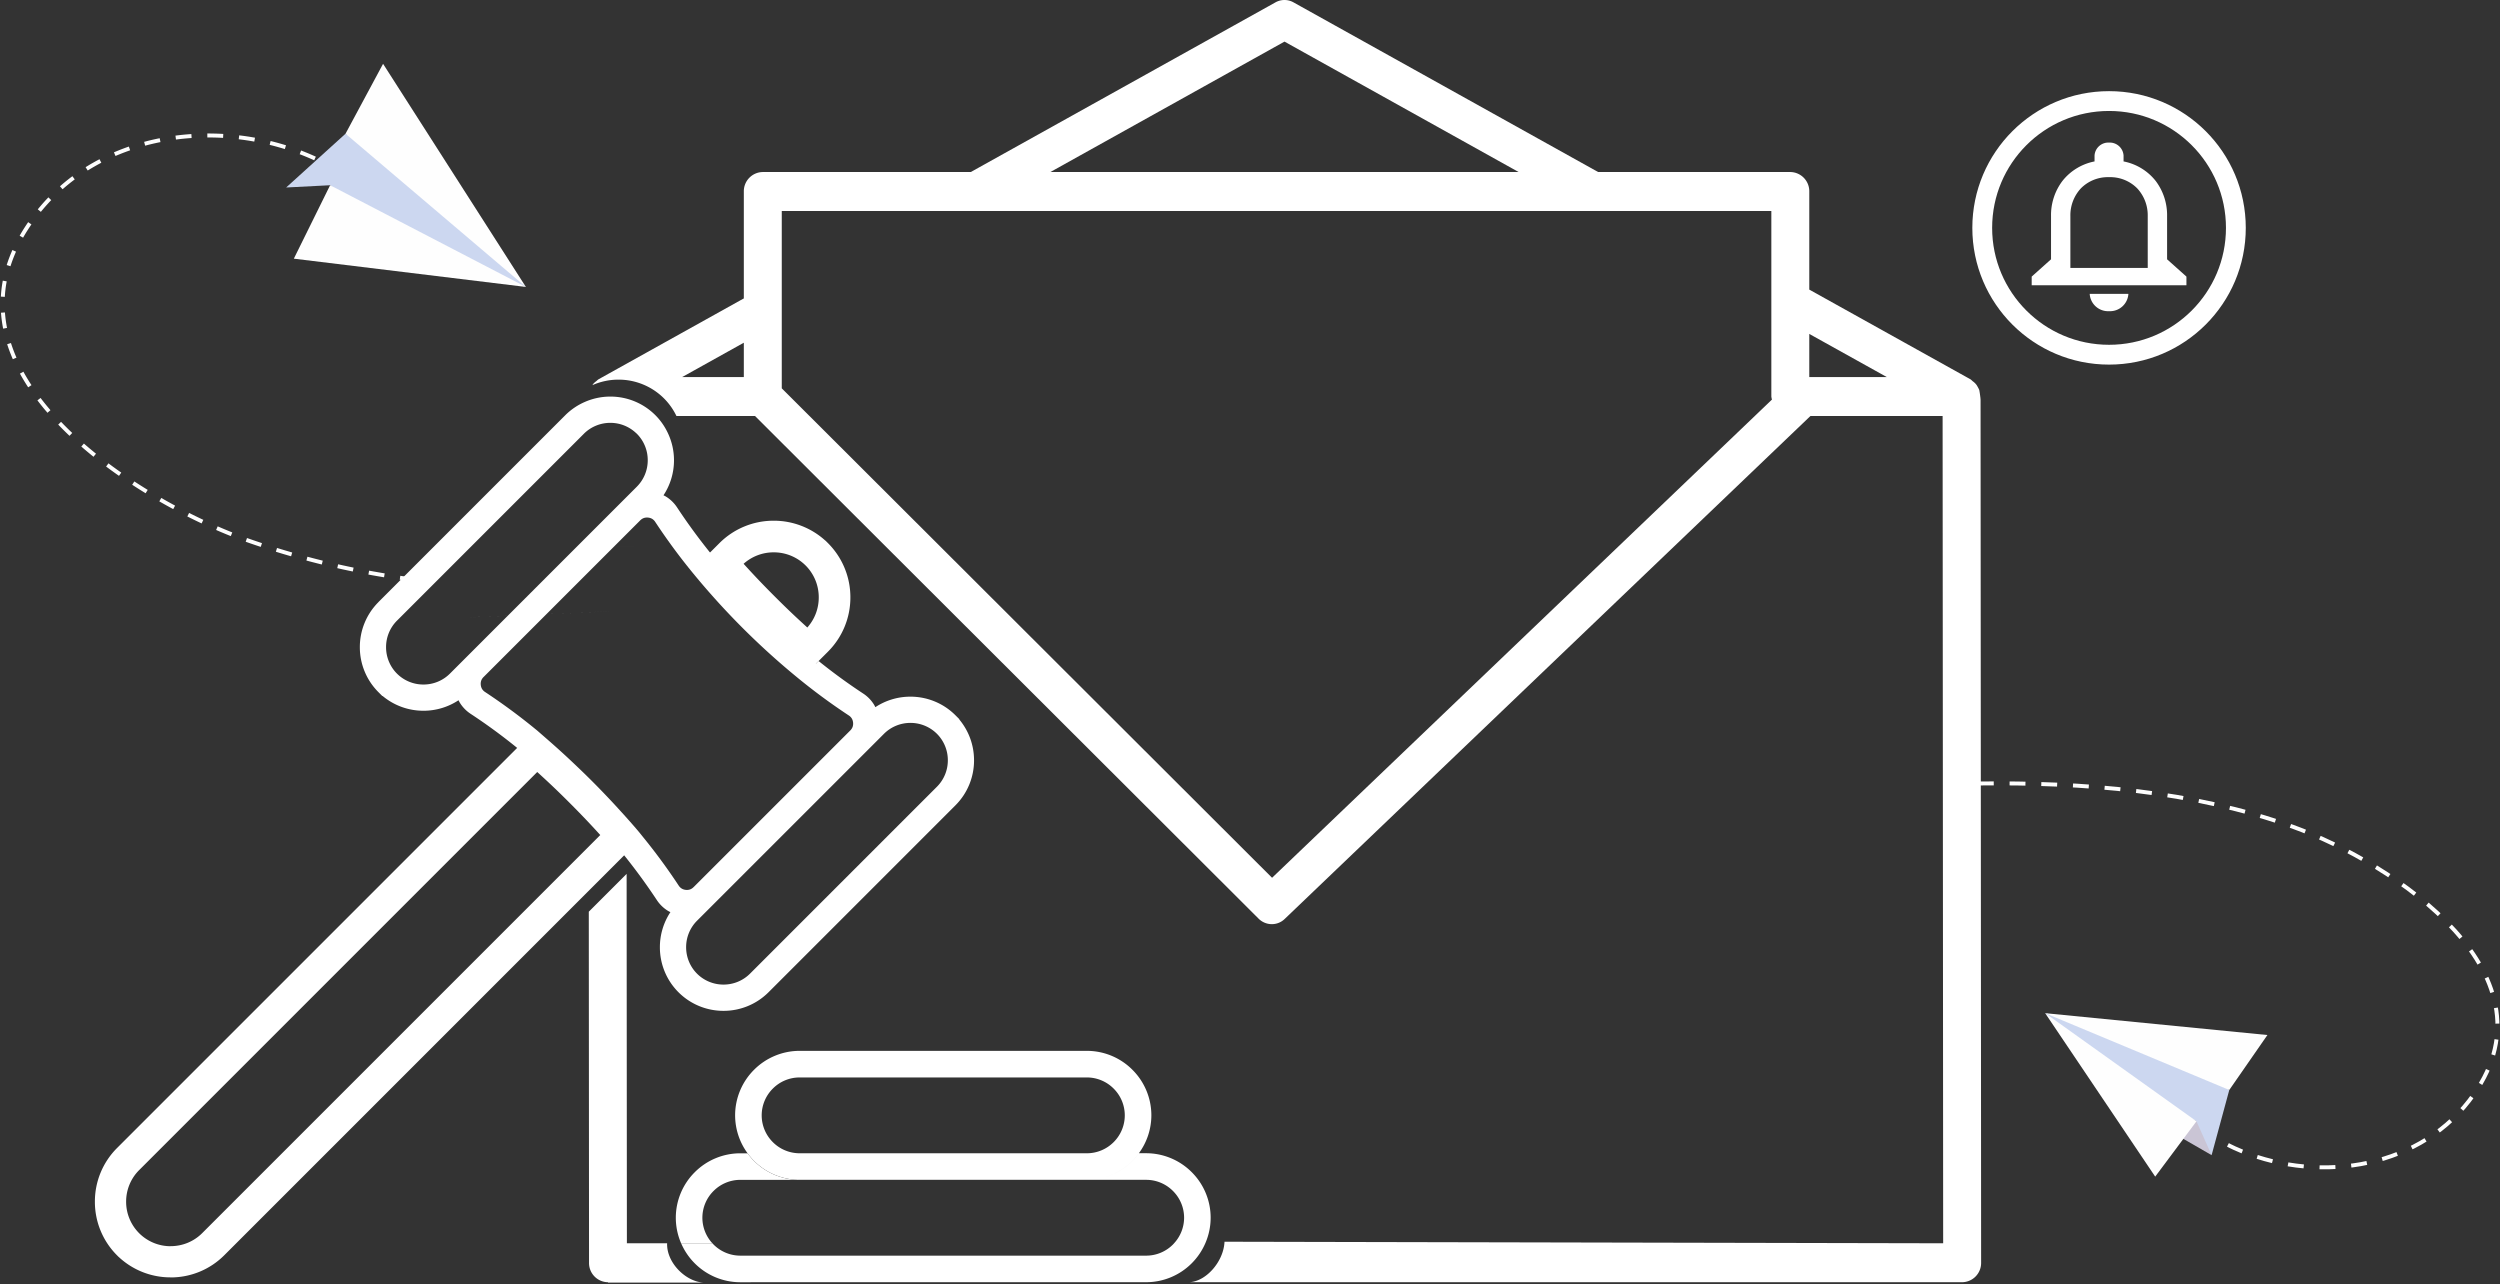 <svg xmlns="http://www.w3.org/2000/svg" width="630.814" height="324.041" viewBox="0 0 630.814 324.041">
  <rect x="0" y="0" width="630.814" height="324.041" fill="#333333" stroke="none"/>
  <g id="Group_4191" data-name="Group 4191" transform="translate(-1148.832 -4618.5)">
    <g id="Group_4162" data-name="Group 4162" transform="translate(786.524 4616.294)">
      <path id="Path_1846" data-name="Path 1846" d="M458.375,127.385c-5.817-5.768-11.076-11.556-18.718-15.027-23.274-10.568-53.9-6.945-70.215,14.207-28.788,37.326,22.647,71.115,52.837,82.025a205.05,205.05,0,0,0,39.9,9.761c5.363.785,5.01-2.022,6.244-2.35,1.965-.425-2.2,0-2.2,0" transform="translate(2 -70.224)" fill="none" stroke="#fefefe" stroke-miterlimit="10" stroke-width="1" stroke-dasharray="4"/>
      <path id="Path_1851" data-name="Path 1851" d="M360.976,106.646c26.331-.314,54.2,1.789,79.42,10.9,25.45,9.2,68.807,37.679,44.54,69.144-13.752,17.831-39.57,20.885-59.189,11.976-6.442-2.926-10.876-7.805-15.779-12.667" transform="translate(500.404 93.253)" fill="none" stroke="#fefefe" stroke-miterlimit="10" stroke-width="1" stroke-dasharray="4"/>
      <g id="Group_4161" data-name="Group 4161" transform="translate(431.832 33.617)">
        <path id="Path_1847" data-name="Path 1847" d="M427.166,183.58l10.851,6.262-8.478,5.542Z" transform="translate(-410.464 -177.151)" fill="#cac5d5"/>
        <path id="Path_1848" data-name="Path 1848" d="M423.074,182.827l5.29,19.506,4.528-10.141,21.946-9.86,23.346-22.5-38.822,9.839Z" transform="matrix(0.454, 0.891, -0.891, 0.454, -11.518, -457.634)" fill="#ccd7f0"/>
        <path id="Path_1849" data-name="Path 1849" d="M430.669,192.192l12.354,16.57,32.938-48.928Z" transform="matrix(0.454, 0.891, -0.891, 0.454, -10.509, -455.654)" fill="#fefefe"/>
        <path id="Path_1850" data-name="Path 1850" d="M425.657,182.827l55.111-22.993-66.523,6.542Z" transform="matrix(0.454, 0.891, -0.891, 0.454, -12.691, -459.936)" fill="#fefefe"/>
      </g>
      <g id="Group_4163" data-name="Group 4163" transform="translate(878.356 257.857)">
        <path id="Path_1847-2" data-name="Path 1847" d="M436.313,193.531l-9.147-5.279,7.147-4.672Z" transform="translate(-394.316 -157.705)" fill="#cac5d5"/>
        <path id="Path_1848-2" data-name="Path 1848" d="M469.53,179.216l-4.459,16.443-3.817-8.548-18.5-8.312-19.68-18.965,32.726,8.294Z" transform="translate(-423.074 -159.834)" fill="#ccd7f0"/>
        <path id="Path_1849-2" data-name="Path 1849" d="M468.849,187.111l-10.414,13.968-27.766-41.245Z" transform="translate(-430.67 -159.834)" fill="#fefefe"/>
        <path id="Path_1850-2" data-name="Path 1850" d="M460.7,179.216l-46.456-19.383,56.077,5.515Z" transform="translate(-414.245 -159.834)" fill="#fefefe"/>
      </g>
    </g>
    <g id="Group_4168" data-name="Group 4168" transform="translate(702.707 6599.719)">
      <path id="Path_1852" data-name="Path 1852" d="M646.1-1836q2.905,2.907,5.454,5.287,1.413,1.32,2.78,2.558a11.364,11.364,0,0,0,2.884-7.6,11.349,11.349,0,0,0-3.279-8.014h0l-.037-.037a11.348,11.348,0,0,0-8.051-3.317,11.356,11.356,0,0,0-7.6,2.884q1.236,1.368,2.558,2.78Q643.2-1838.905,646.1-1836Z" transform="translate(0.001 0)" fill="none"/>
      <path id="Path_1853" data-name="Path 1853" d="M615.767-1860.21c.2.1.41.2.607.322a9.133,9.133,0,0,1,2.9,2.83q4.035,6.131,8.67,11.831l4.217-4.216a19.307,19.307,0,0,1,13.694-5.654h0a19.319,19.319,0,0,1,13.006,5l.05.017.638.638a19.309,19.309,0,0,1,5.654,13.693,19.31,19.31,0,0,1-5.654,13.693l-4.169,4.17q5.487,4.407,11.365,8.294a9.12,9.12,0,0,1,2.829,2.9c.119.2.219.4.322.607a16.225,16.225,0,0,1,8.958-2.681,16.224,16.224,0,0,1,11.5,4.75l.982.982v.091a16.24,16.24,0,0,1,3.768,10.431,16.224,16.224,0,0,1-4.75,11.5L642.6-1733.252a16.225,16.225,0,0,1-11.505,4.75,16.219,16.219,0,0,1-11.5-4.75,16.223,16.223,0,0,1-4.75-11.5,16.209,16.209,0,0,1,2.685-8.966c-.2-.1-.408-.2-.6-.321a9.12,9.12,0,0,1-2.9-2.829q-3.873-5.883-8.3-11.37l-1.484,1.484.067,99.247h13.685a16.207,16.207,0,0,1-1.342-6.435,16.214,16.214,0,0,1,4.777-11.5,16.222,16.222,0,0,1,11.493-4.777h1.841a16.213,16.213,0,0,1-3.146-9.566,16.221,16.221,0,0,1,4.777-11.493,16.224,16.224,0,0,1,11.494-4.777h72.487a16.218,16.218,0,0,1,11.494,4.777,16.222,16.222,0,0,1,4.777,11.493,16.213,16.213,0,0,1-3.15,9.565h1.845a16.22,16.22,0,0,1,11.488,4.777,16.222,16.222,0,0,1,4.777,11.493,16.206,16.206,0,0,1-1.343,6.439H936.432l-.139-208.743H902.94l-132.652,126.9a4.638,4.638,0,0,1-3.254,1.318,4.724,4.724,0,0,1-3.336-1.387L636.645-1876.244H616.817a16.2,16.2,0,0,1,1.632,7.074A16.227,16.227,0,0,1,615.767-1860.21Z" transform="translate(0 0)" fill="none"/>
      <path id="Path_1854" data-name="Path 1854" d="M621.552-1744.754a9.535,9.535,0,0,0,2.786,6.764,9.535,9.535,0,0,0,6.764,2.786,9.541,9.541,0,0,0,6.765-2.786l47.756-47.757a9.533,9.533,0,0,0,2.786-6.764,9.542,9.542,0,0,0-2.785-6.764l-.016-.015a9.534,9.534,0,0,0-6.749-2.771,9.535,9.535,0,0,0-6.765,2.786h0l-47.756,47.756A9.535,9.535,0,0,0,621.552-1744.754Z" transform="translate(0.001 0)" fill="none"/>
      <path id="Path_1855" data-name="Path 1855" d="M727.126-1693.032a9.535,9.535,0,0,0,2.812-6.754,9.531,9.531,0,0,0-2.812-6.753,9.536,9.536,0,0,0-6.754-2.813H647.885a9.536,9.536,0,0,0-6.754,2.813,9.53,9.53,0,0,0-2.812,6.753,9.535,9.535,0,0,0,2.812,6.754,9.536,9.536,0,0,0,6.754,2.812h72.487A9.538,9.538,0,0,0,727.126-1693.032Z" transform="translate(0.001 0)" fill="none"/>
      <path id="Path_1856" data-name="Path 1856" d="M547.675-1828.182a9.535,9.535,0,0,0-2.786,6.765,9.532,9.532,0,0,0,2.771,6.749l.015.015a9.532,9.532,0,0,0,6.764,2.786,9.54,9.54,0,0,0,6.764-2.786l33.432-33.433-.018-27.039Z" transform="translate(0 0)" fill="none"/>
      <path id="Path_1857" data-name="Path 1857" d="M586.305-1786.942q-1.419-1.328-2.792-2.568h0L481.8-1687.795a11.345,11.345,0,0,0-3.317,8.051,11.345,11.345,0,0,0,3.3,8.033l.018.019a11.356,11.356,0,0,0,8.051,3.332v-.016a11.348,11.348,0,0,0,8.051-3.316l96.783-96.786-.007-10.209q-1.387-1.434-2.919-2.968Q588.853-1784.563,586.305-1786.942Z" transform="translate(0 0)" fill="none"/>
      <path id="Path_1858" data-name="Path 1858" d="M604.178-1857.629l4.781-4.781a9.543,9.543,0,0,0,2.786-6.764,9.542,9.542,0,0,0-2.785-6.764c-.109-.108-.226-.2-.339-.306h-4.455Z" transform="translate(0 0)" fill="none"/>
      <path id="Path_1859" data-name="Path 1859" d="M742.092-1680.7a9.536,9.536,0,0,0-6.754-2.812H720.467c-.034,0-.067.005-.1.005H647.88c-.034,0-.067-.005-.1-.005H632.919a9.535,9.535,0,0,0-6.754,2.812,9.534,9.534,0,0,0-2.812,6.753,9.526,9.526,0,0,0,2.53,6.444H742.374a9.533,9.533,0,0,0,2.53-6.443A9.539,9.539,0,0,0,742.092-1680.7Z" transform="translate(0.001 0.001)" fill="none"/>
      <path id="Path_1860" data-name="Path 1860" d="M633.81-1886.075v-8.669l-15.562,8.669Z" transform="translate(0.001 0)" fill="none"/>
      <path id="Path_1861" data-name="Path 1861" d="M770.237-1970.72l-59.075,32.908h118.15Z" transform="translate(0.001 0)" fill="none"/>
      <path id="Path_1862" data-name="Path 1862" d="M902.654-1886.075h19.568l-19.568-10.889Z" transform="translate(0.001 0)" fill="none"/>
      <path id="Path_1863" data-name="Path 1863" d="M893.079-1927.982H643.386v44.75l123.715,123.5,126.128-120.656a6.185,6.185,0,0,1-.15-.762Z" transform="translate(0 0)" fill="none"/>
      <path id="Path_1864" data-name="Path 1864" d="M945.873-1881.152a6.085,6.085,0,0,1-.006.763,22.994,22.994,0,0,0-.32-2.409,6.294,6.294,0,0,0-.419-.832,3.36,3.36,0,0,0-.519-.763,4.728,4.728,0,0,0-.755-.659,5.7,5.7,0,0,0-.486-.433l-40.714-22.661v-24.76a4.852,4.852,0,0,0-4.778-4.906h-48.5l-76.862-42.808a4.644,4.644,0,0,0-4.561,0l-76.877,42.808H638.59a4.85,4.85,0,0,0-4.779,4.906v27.013l-.118.034L597.1-1885.486a5.723,5.723,0,0,0-.5.433,4.653,4.653,0,0,0-.755.659,3.6,3.6,0,0,0-.236.36,16.188,16.188,0,0,1,6.573-1.393,16.218,16.218,0,0,1,11.5,4.749,16.186,16.186,0,0,1,3.13,4.434h19.828L763.7-1749.419a4.724,4.724,0,0,0,3.336,1.387,4.638,4.638,0,0,0,3.254-1.318l132.652-126.9h33.353l.139,208.743L755.1-1667.9c-.218,5.081-4.79,10.19-9.067,10.218h195.2a4.853,4.853,0,0,0,4.78-4.907Zm-312.062-4.923H618.249l15.562-8.669Zm136.426-84.645,59.075,32.908H711.162ZM767.1-1759.732l-123.715-123.5v-44.75H893.08v46.831a6.185,6.185,0,0,0,.15.762Zm135.553-126.342v-10.889l19.568,10.889Z" transform="translate(0)" fill="#fff"/>
      <path id="Path_1865" data-name="Path 1865" d="M614.457-1667.508H604.306l-.067-93.211-9.546,9.546.061,88.588a4.841,4.841,0,0,0,4.774,4.907.511.511,0,0,1,0,.1h24.277C619.252-1657.714,614.279-1662.555,614.457-1667.508Z" transform="translate(0 0)" fill="#fff"/>
      <rect id="Rectangle_1498" data-name="Rectangle 1498" width="35.094" height="0.002" transform="matrix(0.999, -0.042, 0.042, 0.999, 564.702, -1825.473)" fill="#fff"/>
      <rect id="Rectangle_1499" data-name="Rectangle 1499" width="7.966" height="0.001" transform="translate(604.185 -1848.154) rotate(-45.001)" fill="#fff"/>
      <rect id="Rectangle_1500" data-name="Rectangle 1500" width="13.497" height="0.001" transform="translate(592.665 -1843.383)" fill="#fff"/>
      <path id="Path_1866" data-name="Path 1866" d="M609.812-1853.8v.013h.005l.1-.1C609.885-1853.858,609.844-1853.834,609.812-1853.8Z" transform="translate(0.001 0)" fill="#fff"/>
      <path id="Path_1867" data-name="Path 1867" d="M569.814-1813.8c-.021.02-.035.045-.055.065l.066-.065Z" transform="translate(0 0)" fill="#fff"/>
      <g id="Group_4167" data-name="Group 4167" transform="translate(467.293 -1881.148)">
        <path id="Path_1868" data-name="Path 1868" d="M636.232-1825.785c4.34,4.34,8.68,8.282,12.921,11.78.568.47,1.147.925,1.722,1.386l4.169-4.17a19.315,19.315,0,0,0,5.654-13.693,19.313,19.313,0,0,0-5.654-13.693l-.638-.638-.05-.017a19.325,19.325,0,0,0-13.007-5h0a19.311,19.311,0,0,0-13.693,5.654l-4.217,4.216c.338.418.669.842,1.011,1.256C627.953-1834.463,631.892-1830.125,636.232-1825.785Zm5.119-16.065a11.346,11.346,0,0,1,8.05,3.317l.037.037h0a11.349,11.349,0,0,1,3.279,8.014,11.365,11.365,0,0,1-2.884,7.6q-1.368-1.238-2.78-2.558-2.548-2.381-5.454-5.287t-5.287-5.454q-1.322-1.411-2.559-2.78A11.364,11.364,0,0,1,641.351-1841.85Z" transform="translate(-467.292 1881.148)" fill="#fff"/>
        <path id="Path_1869" data-name="Path 1869" d="M685.4-1799.681v-.09l-.97-.97a16.023,16.023,0,0,0-11.358-4.691,16.025,16.025,0,0,0-8.847,2.648c-.1-.2-.2-.4-.318-.6a9.019,9.019,0,0,0-2.794-2.864q-5.807-3.822-11.225-8.191l-.654.654-2.78-2.425q-2.948-2.567-5.7-5.141-3-2.8-5.6-5.405t-5.405-5.6q-2.569-2.744-5.136-5.7l-2.425-2.78.607-.607q-4.563-5.631-8.564-11.685a9.022,9.022,0,0,0-2.864-2.8c-.195-.118-.4-.216-.6-.318a16.024,16.024,0,0,0,2.649-8.849,16,16,0,0,0-1.612-6.987,15.979,15.979,0,0,0-3.091-4.379,16.022,16.022,0,0,0-11.358-4.69,16,16,0,0,0-6.492,1.376,16.02,16.02,0,0,0-4.866,3.314l-47.166,47.167.008.008a16.018,16.018,0,0,0-4.691,11.358,16.021,16.021,0,0,0,4.691,11.358l.97.97h.09a16.038,16.038,0,0,0,10.3,3.721,16.018,16.018,0,0,0,8.847-2.649c.1.2.2.407.32.6a8.988,8.988,0,0,0,2.794,2.864q6.053,3.985,11.683,8.561l-69.6,69.6-31.366,31.366A19.069,19.069,0,0,0,467.293-1678a19.072,19.072,0,0,0,5.584,13.528l.415.415.031.015a19.081,19.081,0,0,0,13.079,5.136v.016a19.072,19.072,0,0,0,13.524-5.584l90.026-90.032,9.428-9.429,1.466-1.466q4.356,5.422,8.2,11.229a9.028,9.028,0,0,0,2.864,2.794c.194.117.4.215.6.317a16.021,16.021,0,0,0-2.653,8.855,16.023,16.023,0,0,0,4.691,11.358,16.019,16.019,0,0,0,11.358,4.691,16.024,16.024,0,0,0,11.363-4.691l47.166-47.168a16.021,16.021,0,0,0,4.691-11.358A16.04,16.04,0,0,0,685.4-1799.681Zm-128.523-11.566a9.422,9.422,0,0,1-6.681,2.752,9.414,9.414,0,0,1-6.68-2.752l-.015-.015a9.414,9.414,0,0,1-2.737-6.666,9.417,9.417,0,0,1,2.752-6.681l46.363-46.363.8-.8a9.414,9.414,0,0,1,6.68-2.751,9.41,9.41,0,0,1,6.347,2.449c.112.1.228.2.335.3a9.424,9.424,0,0,1,2.751,6.681,9.419,9.419,0,0,1-2.752,6.68l-4.722,4.722h0l-9.425,9.425h0Zm33.069,45.6-95.588,95.59a11.208,11.208,0,0,1-7.952,3.275v.016a11.216,11.216,0,0,1-7.952-3.291l-.018-.019a11.205,11.205,0,0,1-3.259-7.934,11.2,11.2,0,0,1,3.276-7.952l100.456-100.46h0q1.356,1.225,2.758,2.536,2.517,2.35,5.388,5.222,1.516,1.517,2.883,2.931,1.225,1.267,2.339,2.456,1.31,1.4,2.537,2.758Zm25.4,8.623a2.468,2.468,0,0,1-.769-.777q-4.206-6.376-9.04-12.3c-.322-.4-.636-.8-.962-1.192-.27-.326-.553-.651-.827-.977l-.58-.666c-1.266-1.456-2.532-2.86-3.8-4.24-.445-.486-.892-.981-1.337-1.457q-2.8-3-5.406-5.6-1.3-1.3-2.7-2.646t-2.908-2.76q-2.748-2.568-5.7-5.136l-2.458-2.143c-.11-.091-.222-.179-.333-.269a153.857,153.857,0,0,0-12.756-9.406,2.471,2.471,0,0,1-.776-.77,2.457,2.457,0,0,1-.331-1.037,2.5,2.5,0,0,1,.116-1.1,2.434,2.434,0,0,1,.538-.838c.02-.02.034-.044.054-.064h.011l24.51-24.51,9.426-9.426,5.562-5.562h0v-.013c.032-.033.072-.056.106-.087a2.439,2.439,0,0,1,.8-.5,2.507,2.507,0,0,1,1.1-.117,2.464,2.464,0,0,1,1.037.331,2.481,2.481,0,0,1,.77.776,153.749,153.749,0,0,0,10,13.5c3.7,4.478,7.73,8.931,12.049,13.251s8.774,8.354,13.253,12.049a153.511,153.511,0,0,0,13.5,10,2.482,2.482,0,0,1,.776.77,2.458,2.458,0,0,1,.331,1.037,2.493,2.493,0,0,1-.117,1.1,2.432,2.432,0,0,1-.5.8c-.032.034-.055.074-.088.106h-.013l-39.5,39.5c-.012.012-.026.02-.038.031a2.44,2.44,0,0,1-.865.57,2.505,2.505,0,0,1-1.1.116A2.473,2.473,0,0,1,615.347-1757.02Zm64.412-25.679-47.166,47.167a9.423,9.423,0,0,1-6.681,2.752,9.413,9.413,0,0,1-6.68-2.752,9.417,9.417,0,0,1-2.752-6.68,9.417,9.417,0,0,1,2.752-6.681L666.4-1796.06h0a9.417,9.417,0,0,1,6.681-2.752,9.42,9.42,0,0,1,6.666,2.737l.016.015a9.425,9.425,0,0,1,2.751,6.681A9.414,9.414,0,0,1,679.759-1782.7Z" transform="translate(-464.518 1881.148)" fill="#fff"/>
      </g>
      <path id="Path_1870" data-name="Path 1870" d="M632.919-1657.673H735.333c.033,0,.066-.005.1-.005H632.818C632.852-1657.678,632.885-1657.673,632.919-1657.673Z" transform="translate(0.001 0.001)" fill="#fff"/>
      <path id="Path_1871" data-name="Path 1871" d="M626.165-1680.7a9.535,9.535,0,0,1,6.754-2.812H647.78a16.224,16.224,0,0,1-11.389-4.772,16.122,16.122,0,0,1-1.631-1.928h-1.841a16.222,16.222,0,0,0-11.493,4.777,16.214,16.214,0,0,0-4.777,11.5,16.207,16.207,0,0,0,1.342,6.435h7.892a9.526,9.526,0,0,1-2.53-6.444A9.534,9.534,0,0,1,626.165-1680.7Z" transform="translate(0.001 0.001)" fill="#fff"/>
      <path id="Union_14" data-name="Union 14" d="M-182.881-6451.344a16.219,16.219,0,0,1-11.392-4.771,16.26,16.26,0,0,1-3.434-5.06h7.891c.095.1.183.212.283.309a9.541,9.541,0,0,0,6.754,2.813H-80.36a9.538,9.538,0,0,0,6.754-2.813c.1-.1.188-.2.283-.309a9.537,9.537,0,0,0,2.529-6.441,9.54,9.54,0,0,0-2.812-6.756,9.53,9.53,0,0,0-6.754-2.812h-87.559a16.244,16.244,0,0,1-11.389-4.775,16.453,16.453,0,0,1-1.632-1.926,16.226,16.226,0,0,1-3.145-9.565,16.237,16.237,0,0,1,4.777-11.5,16.24,16.24,0,0,1,11.493-4.777l4.95,0h67.538a16.215,16.215,0,0,1,11.495,4.777,16.23,16.23,0,0,1,4.777,11.492,16.2,16.2,0,0,1-3.151,9.565,16.438,16.438,0,0,1-1.63,1.926,16.212,16.212,0,0,1-7.057,4.155,16.207,16.207,0,0,0,7.057-4.152,16.225,16.225,0,0,0,1.632-1.931h1.844a16.244,16.244,0,0,1,11.488,4.777,16.235,16.235,0,0,1,4.777,11.495,16.229,16.229,0,0,1-1.343,6.438,16.26,16.26,0,0,1-3.434,5.06,16.226,16.226,0,0,1-11.394,4.771Zm8.312-48.861a9.537,9.537,0,0,0-2.812,6.754,9.545,9.545,0,0,0,2.812,6.755,9.554,9.554,0,0,0,6.754,2.812h72.488a9.561,9.561,0,0,0,6.755-2.812,9.537,9.537,0,0,0,2.81-6.755,9.528,9.528,0,0,0-2.81-6.754,9.529,9.529,0,0,0-6.755-2.812h-72.488A9.528,9.528,0,0,0-174.568-6500.205Z" transform="translate(815.699 4793.666)" fill="#fff" stroke="rgba(0,0,0,0)" stroke-miterlimit="10" stroke-width="1"/>
      <path id="Path_1874" data-name="Path 1874" d="M647.78-1683.517c.033,0,.066.005.1.005h72.487c.033,0,.066-.005.1-.005H647.78Z" transform="translate(0 0.001)" fill="#fff"/>
    </g>
    <circle id="Ellipse_219" data-name="Ellipse 219" cx="32" cy="32" r="32" transform="translate(1649 4644)" fill="none" stroke="#fff" stroke-width="5"/>
    <g id="icon_social_notifications_none_24px" data-name="icon/social/notifications_none_24px" transform="translate(1657.479 4652.479)">
      <rect id="Boundary" width="47.041" height="47.041" fill="none"/>
      <path id="_Color" data-name=" ↳Color" d="M19.521,42.541a4.649,4.649,0,0,1-4.88-4.365H24.4A4.649,4.649,0,0,1,19.521,42.541ZM39.041,36H0V33.814l4.88-4.363V18.542A14.3,14.3,0,0,1,7.753,9.686,13.629,13.629,0,0,1,15.86,4.755V3.273A3.487,3.487,0,0,1,19.521,0a3.487,3.487,0,0,1,3.661,3.273V4.755A13.61,13.61,0,0,1,31.3,9.694a14.313,14.313,0,0,1,2.865,8.848V29.451l4.88,4.363V36ZM19.521,8.725a9.559,9.559,0,0,0-7.159,2.88,10,10,0,0,0-2.6,6.937v13.09H29.28V18.542a10,10,0,0,0-2.6-6.937A9.556,9.556,0,0,0,19.521,8.725Z" transform="translate(4 2)" fill="#fff"/>
    </g>
  </g>
</svg>
